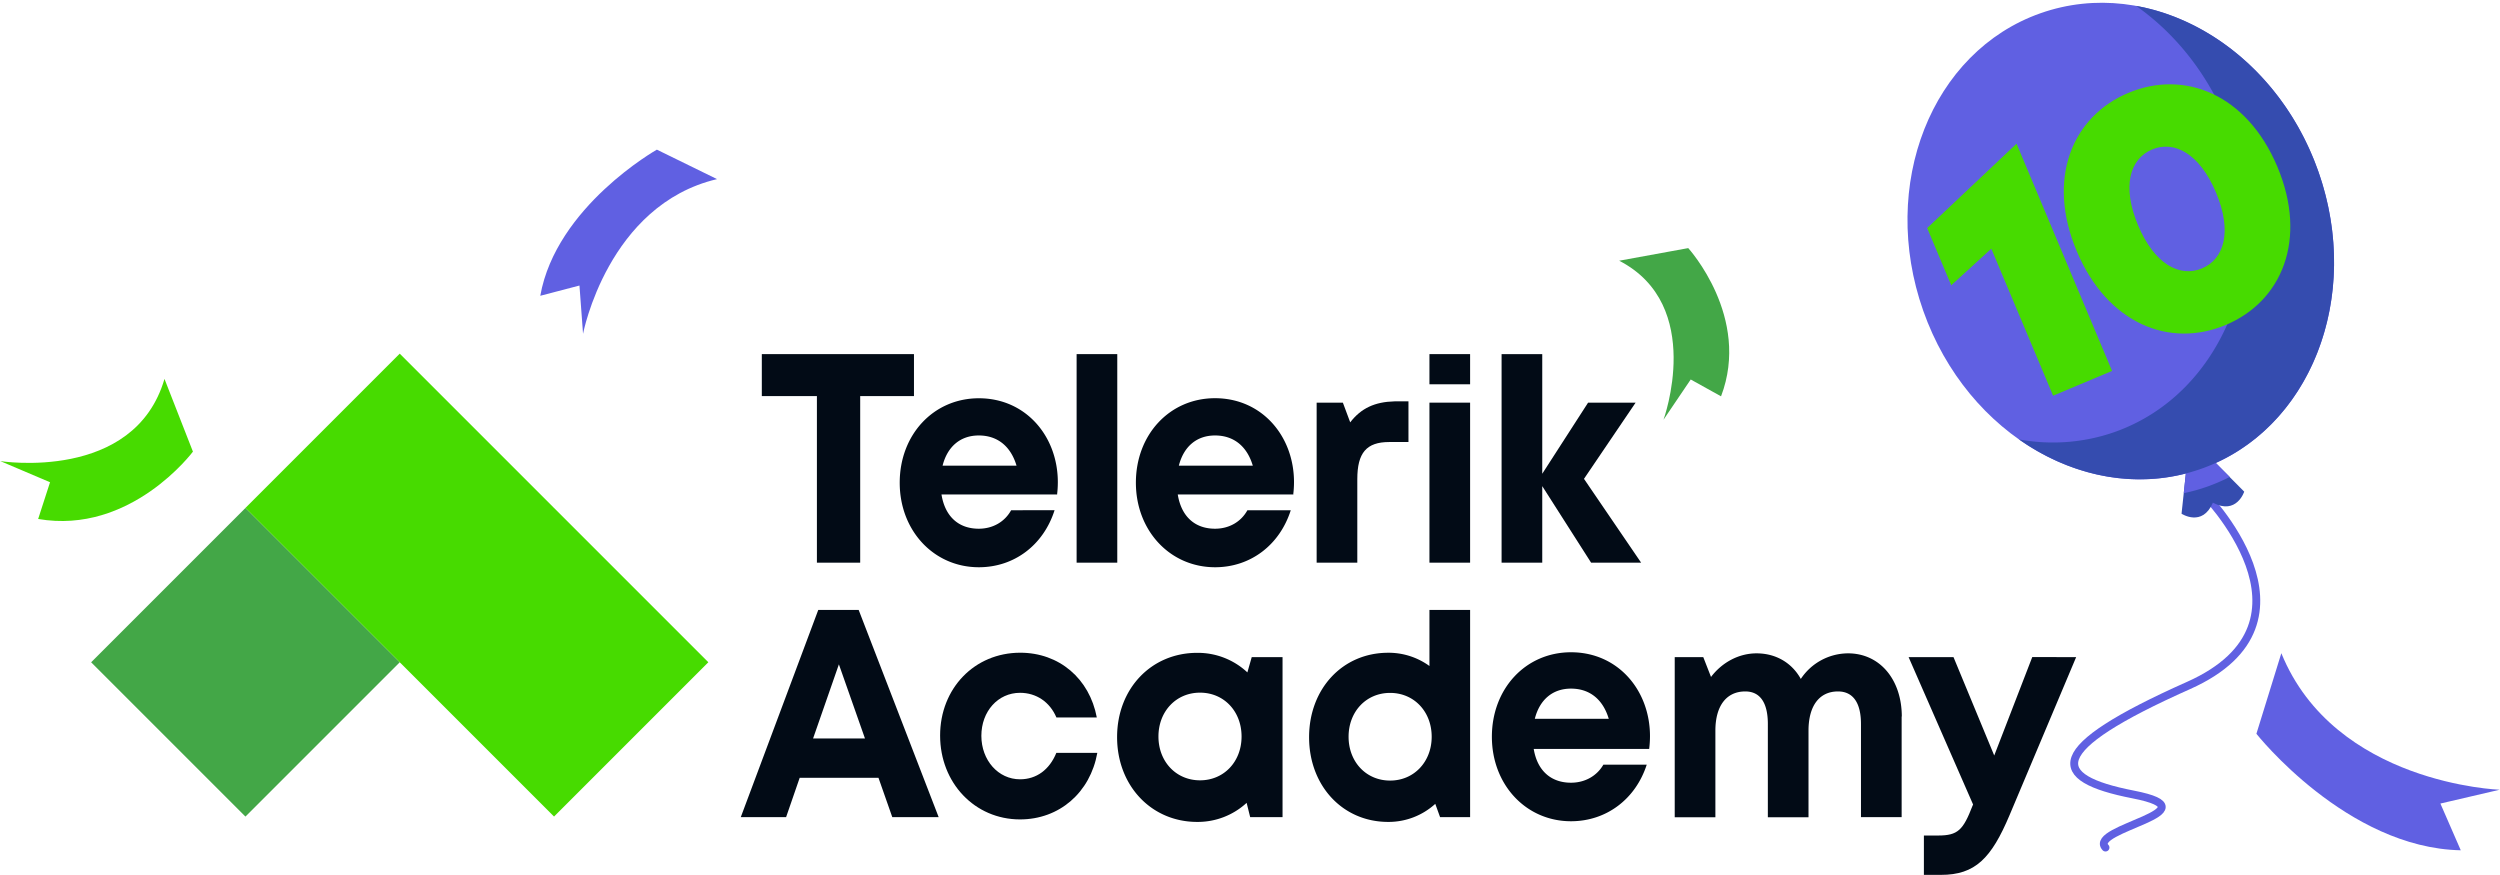 <svg xmlns="http://www.w3.org/2000/svg" id="Layer_1" viewBox="0 0 1906 667">
    <defs>
        <style>.cls-1{fill:#43a747;}.cls-2{fill:#47db00;}.cls-3{fill:#020b16;}.cls-4{fill:none;stroke:#6060e2;stroke-linecap:round;stroke-miterlimit:10;stroke-width:6px;}.cls-5{fill:#354caf;}.cls-6{fill:#6060e2;}</style>
    </defs>
    <title>TA_Logo_10yr</title>
    <g id="Artwork_11">
        <rect class="cls-1" x="103.93" y="421.73" width="166.37" height="166.37" transform="translate(-302.22 280.2) rotate(-45)"/>
        <rect class="cls-2" x="280.39" y="279.73" width="166.37" height="332.73" transform="translate(-208.95 387.74) rotate(-45)"/>
        <path class="cls-3" d="M718.81,355H775c-4.45-14.91-14.66-23-28.78-23s-23.94,8.57-27.59,23m87.16,22h-88c2.73,16.93,13.17,26.09,28.42,26.09,10.93,0,19.9-5.42,24.68-14.09H804c-8.45,26.54-30.72,43.47-57.72,43.47-34.35,0-60.34-27.88-60.34-64.42,0-36.71,25.81-64.41,60.34-64.41,35.71,0,60.21,28.86,60.21,64a78.34,78.34,0,0,1-.61,9.67"/>
        <rect class="cls-3" x="820.81" y="269.98" width="31" height="159"/>
        <path class="cls-3" d="M898.81,355h56.32c-4.44-14.91-14.66-23-28.78-23s-23.93,8.57-27.59,23m87,22H897.93c2.73,16.93,13.18,26.09,28.42,26.09,10.94,0,19.91-5.42,24.68-14.09h33.05c-8.46,26.54-30.71,43.47-57.73,43.47C892,432.45,866,404.57,866,368c0-36.71,25.81-64.41,60.32-64.41,35.73,0,60.23,28.86,60.23,64a78.35,78.35,0,0,1-.62,9.67"/>
        <path class="cls-3" d="M1073.81,306v31h-14.63c-17.46,0-24.37,8.27-24.37,28.31V429h-31V307h20l5.59,15c8.28-10.78,18.79-15.62,33.73-16Z"/>
        <rect class="cls-3" x="1089.81" y="306.98" width="31" height="122"/>
        <rect class="cls-3" x="1089.81" y="269.98" width="31" height="23"/>
        <polygon class="cls-3" points="1213.06 428.98 1175.81 370.62 1175.81 428.98 1144.81 428.98 1144.81 269.98 1175.81 269.98 1175.81 361.19 1210.76 306.98 1246.99 306.98 1207.63 365.07 1251.19 428.98 1213.06 428.98"/>
        <path class="cls-3" d="M619.89,563h39.56l-19.88-56.51Zm49.86,30H609.68l-10.36,30H564.77l59.08-158h30.79l61,158H680.28Z"/>
        <path class="cls-3" d="M716.74,560.81c0-36,26.24-63.18,61.1-63.18,29.72,0,52.78,19.74,58.36,49.35H805.4c-5-11.83-15.37-18.78-27.73-18.78-16.83,0-29.48,14.16-29.48,32.79s12.87,33.15,29.48,33.15c12.54,0,22.45-7.31,27.69-20.16h31.23c-5.4,30.23-28.9,50.74-58.92,50.74-34.53,0-60.93-27.87-60.93-63.91"/>
        <path class="cls-3" d="M946.57,561.51c0-19.16-13.4-33.43-31.67-33.43s-31.7,14.31-31.7,33.43,13.43,33.41,31.7,33.41,31.67-14.26,31.67-33.41M977.81,501V623H953.14l-2.71-10.91a55,55,0,0,1-37.71,14.54c-35,0-61.05-27.71-61.05-64.63s26-64.27,61.05-64.27A55.25,55.25,0,0,1,951,512.64L954.32,501Z"/>
        <path class="cls-3" d="M1091.52,561.69c0-19.12-13.43-33.42-31.7-33.42s-31.66,14.27-31.66,33.42,13.39,33.42,31.66,33.42,31.7-14.36,31.7-33.42M1120.81,465V623h-22.89l-3.67-10.15a52.87,52.87,0,0,1-35.91,13.78c-34.79,0-60.29-27.67-60.29-64.57s25.5-64.4,60.29-64.4a53,53,0,0,1,31.47,10.1V465Z"/>
        <path class="cls-3" d="M1169.81,548h56.7c-4.45-14.91-14.66-23-28.78-23s-23.94,8.57-27.59,23m87.67,23h-88.5c2.73,16.58,13.17,25.74,28.42,25.74,10.93,0,19.9-5.42,24.67-13.74h33.06c-8.46,26.19-30.72,43.12-57.73,43.12-34.34,0-60.32-27.88-60.32-64.41,0-36.73,25.8-64.42,60.32-64.42,35.72,0,60.22,28.86,60.22,64a80.34,80.34,0,0,1-.61,9.67"/>
        <path class="cls-3" d="M1449.81,546v77h-31V552c0-16.28-6.11-24.85-17.54-24.85-14.1,0-22.46,10.84-22.46,29.92v66h-31V552c0-16.28-5.92-24.85-17.22-24.85-14.26,0-22.78,10.84-22.78,29.92v66h-31V501h21.77l5.9,15.11c8.25-10.91,21-18,34.69-18,14.8,0,27,7.26,33.77,19.51a43.44,43.44,0,0,1,36-19.51c24.08,0,41,19.8,41,48.36"/>
        <path class="cls-3" d="M1582.86,501l-50.74,120.39c-13.95,33.07-26.21,45.61-52.34,45.61h-13V637h10.86c15.14,0,19.07-4.23,26.2-22.63l.45-1L1455.12,501h34.23L1520.4,576l29-75.06Z"/>
        <polygon class="cls-3" points="696.81 301.98 655.81 301.98 655.81 428.98 622.81 428.98 622.81 301.98 580.81 301.98 580.81 269.98 696.81 269.98 696.81 301.98"/>
    </g>
    <path class="cls-4" d="M1679.05,374.82s99.3,98.9-10.57,147.82-106.22,70.56-42.16,83.07-34.76,25.89-21.08,40.47"/>
    <path class="cls-5" d="M1685.47,349.14l-13-7.48-5.42,14-3.84,36s15.81,10.42,23.89-8.41c18.09,9.61,23.89-8.41,23.89-8.41Z"/>
    <ellipse class="cls-6" cx="1616.88" cy="183.76" rx="159.7" ry="184.17" transform="translate(30.77 547.53) rotate(-19.4)"/>
    <ellipse class="cls-6" cx="1549.74" cy="131.96" rx="74.76" ry="64.83" transform="translate(1134.99 1630.99) rotate(-79.4)"/>
    <path class="cls-6" d="M1682.83,371a141.33,141.33,0,0,0,17.08-7.37l-14.44-14.49-13-7.48-5.42,14L1664.9,376A140.61,140.61,0,0,0,1682.83,371Z"/>
    <path class="cls-5" d="M1628.55,4.47c31.94,22.46,58.29,56.33,73,98.17,33.78,95.94-6.27,197.47-89.46,226.77a142.07,142.07,0,0,1-72.85,5.57c41.28,29,91.88,39,138.79,22.49,83.19-29.3,123.24-130.82,89.46-226.76C1743.43,62.33,1688.34,15.27,1628.55,4.47Z"/>
    <path class="cls-6" d="M1720.28,559.43s68.81,87.11,155.81,88.83l-15.53-35.63,45.2-10.54S1779.92,597.84,1739.29,498Z"/>
    <path class="cls-6" d="M500.8,114.09S424,157.41,411.91,225.51l29.87-7.82,2.73,36.79s18.8-98.28,102.17-117.92Z"/>
    <path class="cls-2" d="M147.09,344.33s-47.29,63.56-118,51.33l9.06-28L.24,351.55s102.12,16.19,125.16-62.67Z"/>
    <path class="cls-1" d="M1287.12,189.16s48,52.66,25,113L1289,289.32,1268.25,320s31.85-87.33-33.78-121.23Z"/>
    <path class="cls-2" d="M1610.23,282.79l-44.94,18.89L1518.17,189.6l-30.55,27.9-18.34-43.61,68.13-64.34Z"/>
    <path class="cls-2" d="M1736.27,127.13c23.25,55.31,3.57,102.58-39.31,120.6s-90.42-1-113.67-56.28-3.44-102.63,39.31-120.6S1713,71.83,1736.27,127.13Zm-106.21,44.65c12.5,29.73,31.84,39.95,48.77,32.83s23.17-28.09,10.67-57.81-31.84-39.94-48.77-32.83S1617.57,142.06,1630.06,171.78Z"/>
</svg>